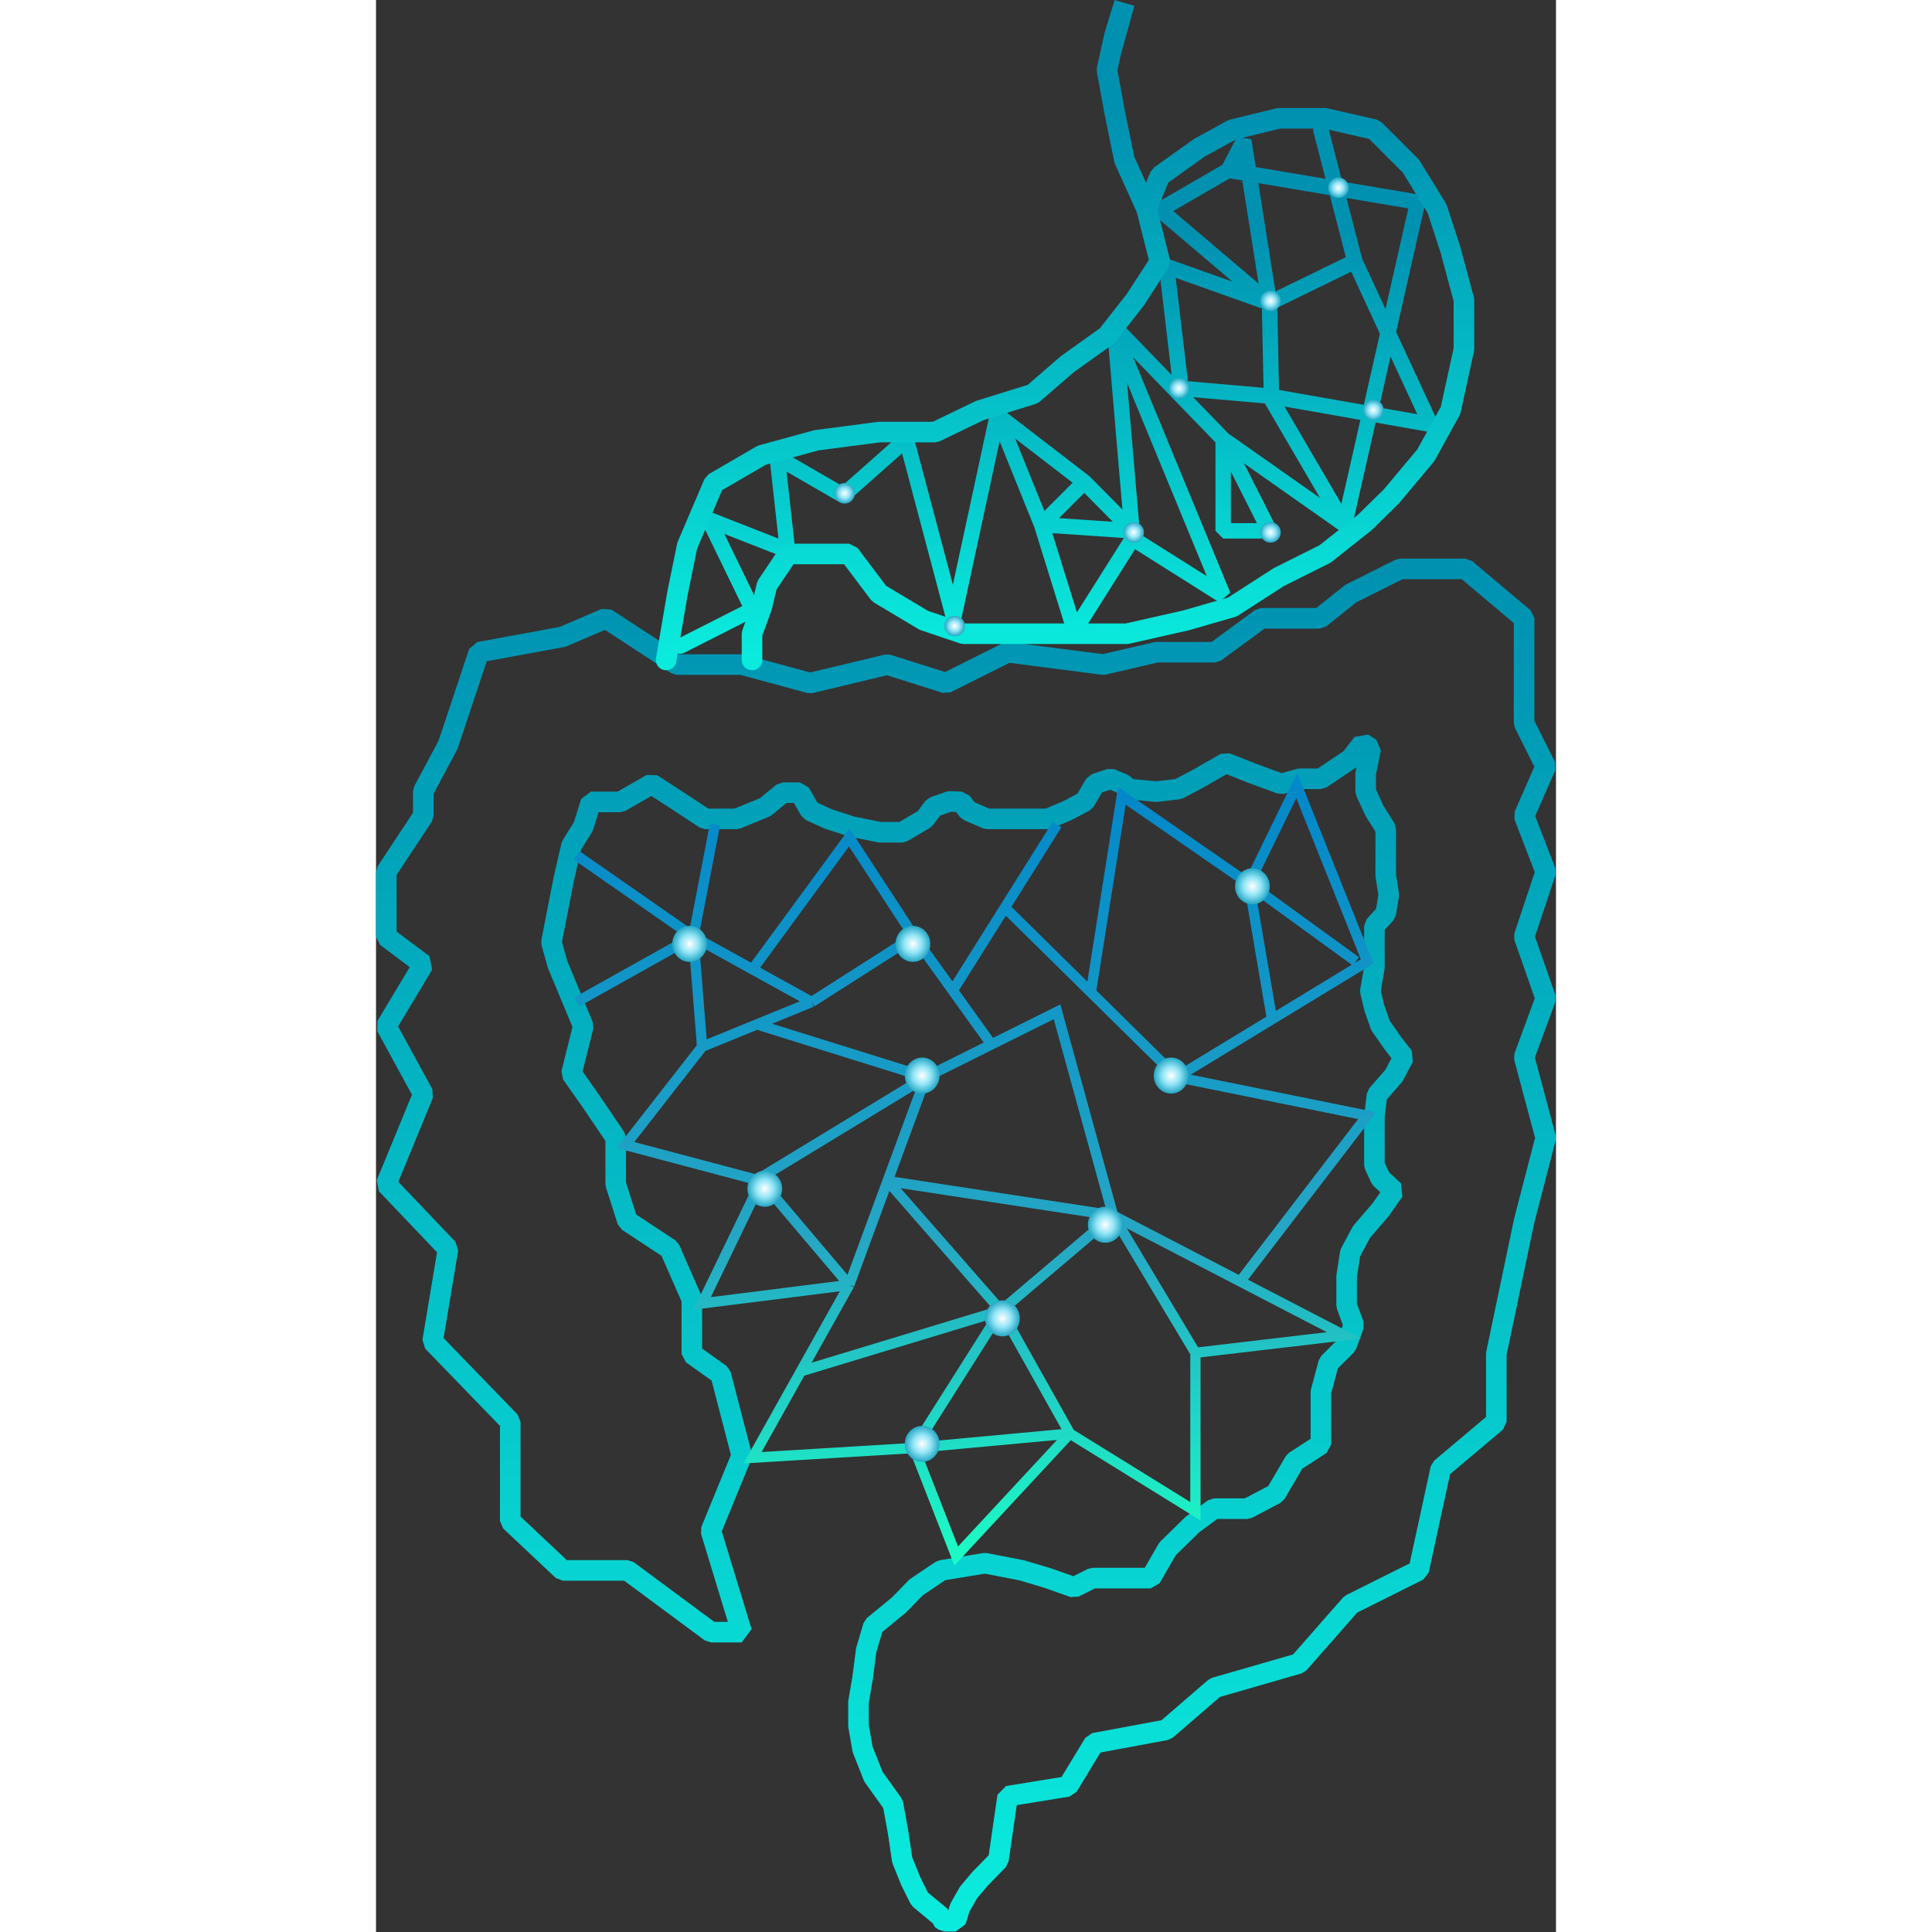 <svg width="610" height="610" viewBox="0 0 1147 1878" fill="none" xmlns="http://www.w3.org/2000/svg">
<rect x="0" y="0" width="1147" height="1878" fill="#333333" stroke="none"/>
<path d="M296 628L366 592.5L323.5 505L400 535L390 444.5L454 481.5L515.5 427L561.5 600.5L604 403.5M604 403.5L647 510M604 403.5L688.5 468.5M647 510L688.5 468.5M647 510L735.5 516L688.5 468.5M647 510L679 613L735.5 523.5M735.5 523.5L718.5 324.5L823.5 579L735.5 523.5ZM718.5 318.5L823.5 427M823.5 427V516H868.5L823.5 427ZM823.5 427L941.5 510M941.5 510L870.497 388.42M941.5 510L1012.5 196.5L828.5 165.5M868.5 385L782.5 377.5L768.5 259L868.5 294.5M868.5 385L870.497 388.42M868.5 385L1025 412.5L951.5 254M868.5 294.5L870.497 388.42M868.5 294.5L951.5 254M868.5 294.5L762 204L828.5 165.5M868.5 294.5L843.5 136.5L828.5 165.5M951.5 254L918.5 126.5" stroke="url(#paint0_linear_44_66)" stroke-width="15" stroke-linecap="round" stroke-linejoin="bevel"/>
<path d="M1013.5 1526.5L947.5 1559.5L897 1617L815.5 1640.5L768 1681.5L698 1694.5L672.5 1736.5L614 1746L605 1808L587 1826.5L576 1839.5L567.5 1854.5L563.5 1867.5H552.5L549 1865V1863L528.5 1846L520 1829L511.5 1808L507.5 1781L502.5 1753.5L483.5 1727L473 1700.5L469 1677.5V1654.5L473 1631L476.5 1604L483.5 1580.5L508.5 1560L525 1543L549.5 1526.5L592 1519.5L628 1526.5L653 1534L678.5 1543L696.5 1534H726H753L769.5 1505.5L793.5 1482L814.5 1466.5H847L874.5 1452L893 1420.5L918.5 1404V1377V1353L926 1325L943.5 1307.5L950.5 1288L943.5 1269V1240.5L947 1218L958 1197.5L976.5 1176L989.5 1157.5L976.5 1145.5L970.5 1132.5V1113V1085L973 1064.5L989.5 1045.5L999 1027.5L989.5 1015.5L976.5 997L970.5 980L966.5 963.5L970.5 940.5V924.5V900L981.5 888L984.5 870L981.5 851V839V821V805.5L970.5 788L962 769.5V752L967 727.5L959 722.5L947.5 737.5L918.5 757H898L880 762L852.5 752L826 741.5L799 757L780 767L758.5 769.5L732 767L726 762L714 757L699 762L689 779L672 788L653 796H629.5H611.5H594L575.5 788L569 779.5L557.5 779L542 784.5L533.5 796L511.5 809H490L462.5 803.5L439.5 796L422 788L412 770.5H395.5L378.5 784.5L350.5 796H320L295 779.5L268 762L237.5 779.5H209L201.5 803.5L190 822L182.5 854.5L170.5 916L176.5 937.5L201.5 997.5L190 1043.5L209 1070.5L233 1106V1151L244.5 1187L285.5 1214L307 1263V1316L335 1336L355.5 1415L325.5 1488L355.5 1586.5H325.5L244.5 1526.5H181.5L130.5 1478.5V1382L55 1304L70 1214L10 1151L46 1063.5L10 997.5L46 937.5L10 910.5V847.5L46 793V769L70 724L100 634L181.5 619L223.5 601L292.5 646H355.5L422 664L497 646L554 664L614 634L707 646L758.5 634H815.5L860.5 601H917.5L947.5 577L995.5 553H1059L1116 601V703L1137 745L1116 793L1137 847.5L1116 910.5L1137 970.5L1116 1027.5L1137 1106L1116 1187L1089 1316V1382L1035 1427.5L1013.5 1526.5Z" stroke="url(#paint1_linear_44_66)" stroke-width="20" stroke-linecap="round" stroke-linejoin="bevel"/>
<path d="M282 641.5L293 577L302.5 530.5L328.5 469.5L375 442.5L428 428L489 420H543.5L587 399L638.5 383L672 354L710.5 326.5L738 291.5L762 254.5L749 203M749 203L762 171L800.5 143.5L832.5 126L877.5 115H922.5L970.5 126L1006 161.5L1031.5 203L1044.5 243L1057.5 291.5V339.5L1044.5 399L1020.5 442.5L987 482.5L961 508L922.5 538.5L877.5 561L832.5 590L787.5 603L730 616H672H608H571L532.5 603L489 577L460 538.5H428H400.5L380 569L375 590L365.5 616V641.5M749 203L727.5 155.5L718 109L710.5 68L718 34L727.5 3L714.25 51" stroke="url(#paint2_linear_44_66)" stroke-width="20" stroke-linecap="round" stroke-linejoin="bevel"/>
<path d="M195 831.5L308.5 910.5M308.5 910.5L195 974M308.5 910.5L329.5 801.5M308.5 910.5L317 1017.5M308.5 910.5L366 942.25M317 1017.5L242.5 1113L370.25 1146.87M317 1017.5L370.25 995.75M423.5 974L366 942.25M423.5 974L523 910.5M423.5 974L370.25 995.75M366 942.25L460 814L523 910.5M523 910.5L560.625 962.875M374.5 1148L317 1267L460 1249M374.5 1148L460 1249M374.5 1148L370.25 1146.87M460 1249L497.25 1148M460 1249L413 1333M523 1407.5L366 1417L413 1333M523 1407.5L564 1512.5L674.5 1393.5M523 1407.5L674.5 1393.5M523 1407.5L607.5 1274M674.5 1393.5L796.5 1469V1315M674.5 1393.5L607.5 1274M796.5 1315L941 1298L840 1245.59M796.5 1315L716.5 1181.5M716.5 1181.5L840 1245.59M716.5 1181.5L607.5 1274M716.5 1181.5L497.25 1148M716.5 1181.5L662 983.5L598.25 1015.25M840 1245.59L963.5 1084.5L778.5 1047M778.5 1047L871 990.75M778.5 1047L694.906 964.594M848.5 859L895 763.5L963.5 934.5L871 990.75M848.5 859L952.5 934.5M848.5 859L725 773.5L694.906 964.594M848.5 859L871 990.75M370.25 995.75L534.5 1047M534.5 1047L370.25 1146.87M534.5 1047L497.25 1148M534.5 1047L598.25 1015.25M497.25 1148L607.5 1274M607.5 1274L413 1333M598.25 1015.25L560.625 962.875M560.625 962.875L611.312 882.188M662 801.5L611.312 882.188M611.312 882.188L694.906 964.594" stroke="url(#paint3_linear_44_66)" stroke-width="10"/>
<circle cx="736.5" cy="517.5" r="10" fill="url(#paint4_diamond_44_66)"/>
<ellipse cx="530.901" cy="1045.51" rx="16.901" ry="17.511" fill="url(#paint5_diamond_44_66)"/>
<ellipse cx="377.901" cy="1155.51" rx="16.901" ry="17.511" fill="url(#paint6_diamond_44_66)"/>
<ellipse cx="521.901" cy="917.511" rx="16.901" ry="17.511" fill="url(#paint7_diamond_44_66)"/>
<ellipse cx="772.901" cy="1045.51" rx="16.901" ry="17.511" fill="url(#paint8_diamond_44_66)"/>
<ellipse cx="304.901" cy="917.511" rx="16.901" ry="17.511" fill="url(#paint9_diamond_44_66)"/>
<ellipse cx="608.901" cy="1281.51" rx="16.901" ry="17.511" fill="url(#paint10_diamond_44_66)"/>
<ellipse cx="530.901" cy="1403.51" rx="16.901" ry="17.511" fill="url(#paint11_diamond_44_66)"/>
<ellipse cx="851.901" cy="861.511" rx="16.901" ry="17.511" fill="url(#paint12_diamond_44_66)"/>
<ellipse cx="708.901" cy="1190.51" rx="16.901" ry="17.511" fill="url(#paint13_diamond_44_66)"/>
<circle cx="780.5" cy="377.5" r="10" fill="url(#paint14_diamond_44_66)"/>
<circle cx="869.5" cy="517.5" r="10" fill="url(#paint15_diamond_44_66)"/>
<circle cx="562.5" cy="608.5" r="10" fill="url(#paint16_diamond_44_66)"/>
<circle cx="935.5" cy="182.5" r="10" fill="url(#paint17_diamond_44_66)"/>
<circle cx="969.5" cy="398.5" r="10" fill="url(#paint18_diamond_44_66)"/>
<circle cx="869.5" cy="292.5" r="10" fill="url(#paint19_diamond_44_66)"/>
<circle cx="455.5" cy="479.5" r="10" fill="url(#paint20_diamond_44_66)"/>
<defs>
<linearGradient id="paint0_linear_44_66" x1="660.5" y1="226.419" x2="660.5" y2="626.625" gradientUnits="userSpaceOnUse">
<stop stop-color="#0091B1"/>
<stop offset="1" stop-color="#0AEBDD"/>
</linearGradient>
<linearGradient id="paint1_linear_44_66" x1="573.5" y1="553" x2="573.5" y2="1863" gradientUnits="userSpaceOnUse">
<stop stop-color="#0091B1"/>
<stop offset="1" stop-color="#0AEBDD"/>
</linearGradient>
<linearGradient id="paint2_linear_44_66" x1="669.75" y1="115" x2="669.75" y2="639.698" gradientUnits="userSpaceOnUse">
<stop stop-color="#0091B1"/>
<stop offset="1" stop-color="#0AEBDD"/>
</linearGradient>
<linearGradient id="paint3_linear_44_66" x1="579.25" y1="763.5" x2="579.25" y2="1512.5" gradientUnits="userSpaceOnUse">
<stop stop-color="#028BCB"/>
<stop offset="0" stop-color="#0288C9"/>
<stop offset="0.589" stop-color="#25A7C4"/>
<stop offset="1" stop-color="#1CFBC5"/>
</linearGradient>
<radialGradient id="paint4_diamond_44_66" cx="0" cy="0" r="1" gradientUnits="userSpaceOnUse" gradientTransform="translate(736.5 517.5) rotate(90) scale(10)">
<stop stop-color="white"/>
<stop offset="0.5" stop-color="#93E5F7"/>
<stop offset="1" stop-color="#25A7C4"/>
</radialGradient>
<radialGradient id="paint5_diamond_44_66" cx="0" cy="0" r="1" gradientUnits="userSpaceOnUse" gradientTransform="translate(530.901 1045.51) rotate(90) scale(17.511 16.901)">
<stop stop-color="white"/>
<stop offset="0.5" stop-color="#93E5F7"/>
<stop offset="1" stop-color="#25A7C4"/>
</radialGradient>
<radialGradient id="paint6_diamond_44_66" cx="0" cy="0" r="1" gradientUnits="userSpaceOnUse" gradientTransform="translate(377.901 1155.51) rotate(90) scale(17.511 16.901)">
<stop stop-color="white"/>
<stop offset="0.5" stop-color="#93E5F7"/>
<stop offset="1" stop-color="#25A7C4"/>
</radialGradient>
<radialGradient id="paint7_diamond_44_66" cx="0" cy="0" r="1" gradientUnits="userSpaceOnUse" gradientTransform="translate(521.901 917.511) rotate(90) scale(17.511 16.901)">
<stop stop-color="white"/>
<stop offset="0.5" stop-color="#93E5F7"/>
<stop offset="1" stop-color="#25A7C4"/>
</radialGradient>
<radialGradient id="paint8_diamond_44_66" cx="0" cy="0" r="1" gradientUnits="userSpaceOnUse" gradientTransform="translate(772.901 1045.51) rotate(90) scale(17.511 16.901)">
<stop stop-color="white"/>
<stop offset="0.5" stop-color="#93E5F7"/>
<stop offset="1" stop-color="#25A7C4"/>
</radialGradient>
<radialGradient id="paint9_diamond_44_66" cx="0" cy="0" r="1" gradientUnits="userSpaceOnUse" gradientTransform="translate(304.901 917.511) rotate(90) scale(17.511 16.901)">
<stop stop-color="white"/>
<stop offset="0.5" stop-color="#93E5F7"/>
<stop offset="1" stop-color="#25A7C4"/>
</radialGradient>
<radialGradient id="paint10_diamond_44_66" cx="0" cy="0" r="1" gradientUnits="userSpaceOnUse" gradientTransform="translate(608.901 1281.51) rotate(90) scale(17.511 16.901)">
<stop stop-color="white"/>
<stop offset="0.5" stop-color="#93E5F7"/>
<stop offset="1" stop-color="#25A7C4"/>
</radialGradient>
<radialGradient id="paint11_diamond_44_66" cx="0" cy="0" r="1" gradientUnits="userSpaceOnUse" gradientTransform="translate(530.901 1403.51) rotate(90) scale(17.511 16.901)">
<stop stop-color="white"/>
<stop offset="0.5" stop-color="#93E5F7"/>
<stop offset="1" stop-color="#25A7C4"/>
</radialGradient>
<radialGradient id="paint12_diamond_44_66" cx="0" cy="0" r="1" gradientUnits="userSpaceOnUse" gradientTransform="translate(851.901 861.511) rotate(90) scale(17.511 16.901)">
<stop stop-color="white"/>
<stop offset="0.5" stop-color="#93E5F7"/>
<stop offset="1" stop-color="#25A7C4"/>
</radialGradient>
<radialGradient id="paint13_diamond_44_66" cx="0" cy="0" r="1" gradientUnits="userSpaceOnUse" gradientTransform="translate(708.901 1190.51) rotate(90) scale(17.511 16.901)">
<stop stop-color="white"/>
<stop offset="0.5" stop-color="#93E5F7"/>
<stop offset="1" stop-color="#25A7C4"/>
</radialGradient>
<radialGradient id="paint14_diamond_44_66" cx="0" cy="0" r="1" gradientUnits="userSpaceOnUse" gradientTransform="translate(780.5 377.5) rotate(90) scale(10)">
<stop stop-color="white"/>
<stop offset="0.5" stop-color="#93E5F7"/>
<stop offset="1" stop-color="#25A7C4"/>
</radialGradient>
<radialGradient id="paint15_diamond_44_66" cx="0" cy="0" r="1" gradientUnits="userSpaceOnUse" gradientTransform="translate(869.5 517.5) rotate(90) scale(10)">
<stop stop-color="white"/>
<stop offset="0.5" stop-color="#93E5F7"/>
<stop offset="1" stop-color="#25A7C4"/>
</radialGradient>
<radialGradient id="paint16_diamond_44_66" cx="0" cy="0" r="1" gradientUnits="userSpaceOnUse" gradientTransform="translate(562.5 608.5) rotate(90) scale(10)">
<stop stop-color="white"/>
<stop offset="0.5" stop-color="#93E5F7"/>
<stop offset="1" stop-color="#25A7C4"/>
</radialGradient>
<radialGradient id="paint17_diamond_44_66" cx="0" cy="0" r="1" gradientUnits="userSpaceOnUse" gradientTransform="translate(935.5 182.5) rotate(90) scale(10)">
<stop stop-color="white"/>
<stop offset="0.5" stop-color="#93E5F7"/>
<stop offset="1" stop-color="#25A7C4"/>
</radialGradient>
<radialGradient id="paint18_diamond_44_66" cx="0" cy="0" r="1" gradientUnits="userSpaceOnUse" gradientTransform="translate(969.5 398.5) rotate(90) scale(10)">
<stop stop-color="white"/>
<stop offset="0.5" stop-color="#93E5F7"/>
<stop offset="1" stop-color="#25A7C4"/>
</radialGradient>
<radialGradient id="paint19_diamond_44_66" cx="0" cy="0" r="1" gradientUnits="userSpaceOnUse" gradientTransform="translate(869.5 292.5) rotate(90) scale(10)">
<stop stop-color="white"/>
<stop offset="0.5" stop-color="#93E5F7"/>
<stop offset="1" stop-color="#25A7C4"/>
</radialGradient>
<radialGradient id="paint20_diamond_44_66" cx="0" cy="0" r="1" gradientUnits="userSpaceOnUse" gradientTransform="translate(455.5 479.5) rotate(90) scale(10)">
<stop stop-color="white"/>
<stop offset="0.5" stop-color="#93E5F7"/>
<stop offset="1" stop-color="#25A7C4"/>
</radialGradient>
</defs>
</svg>

